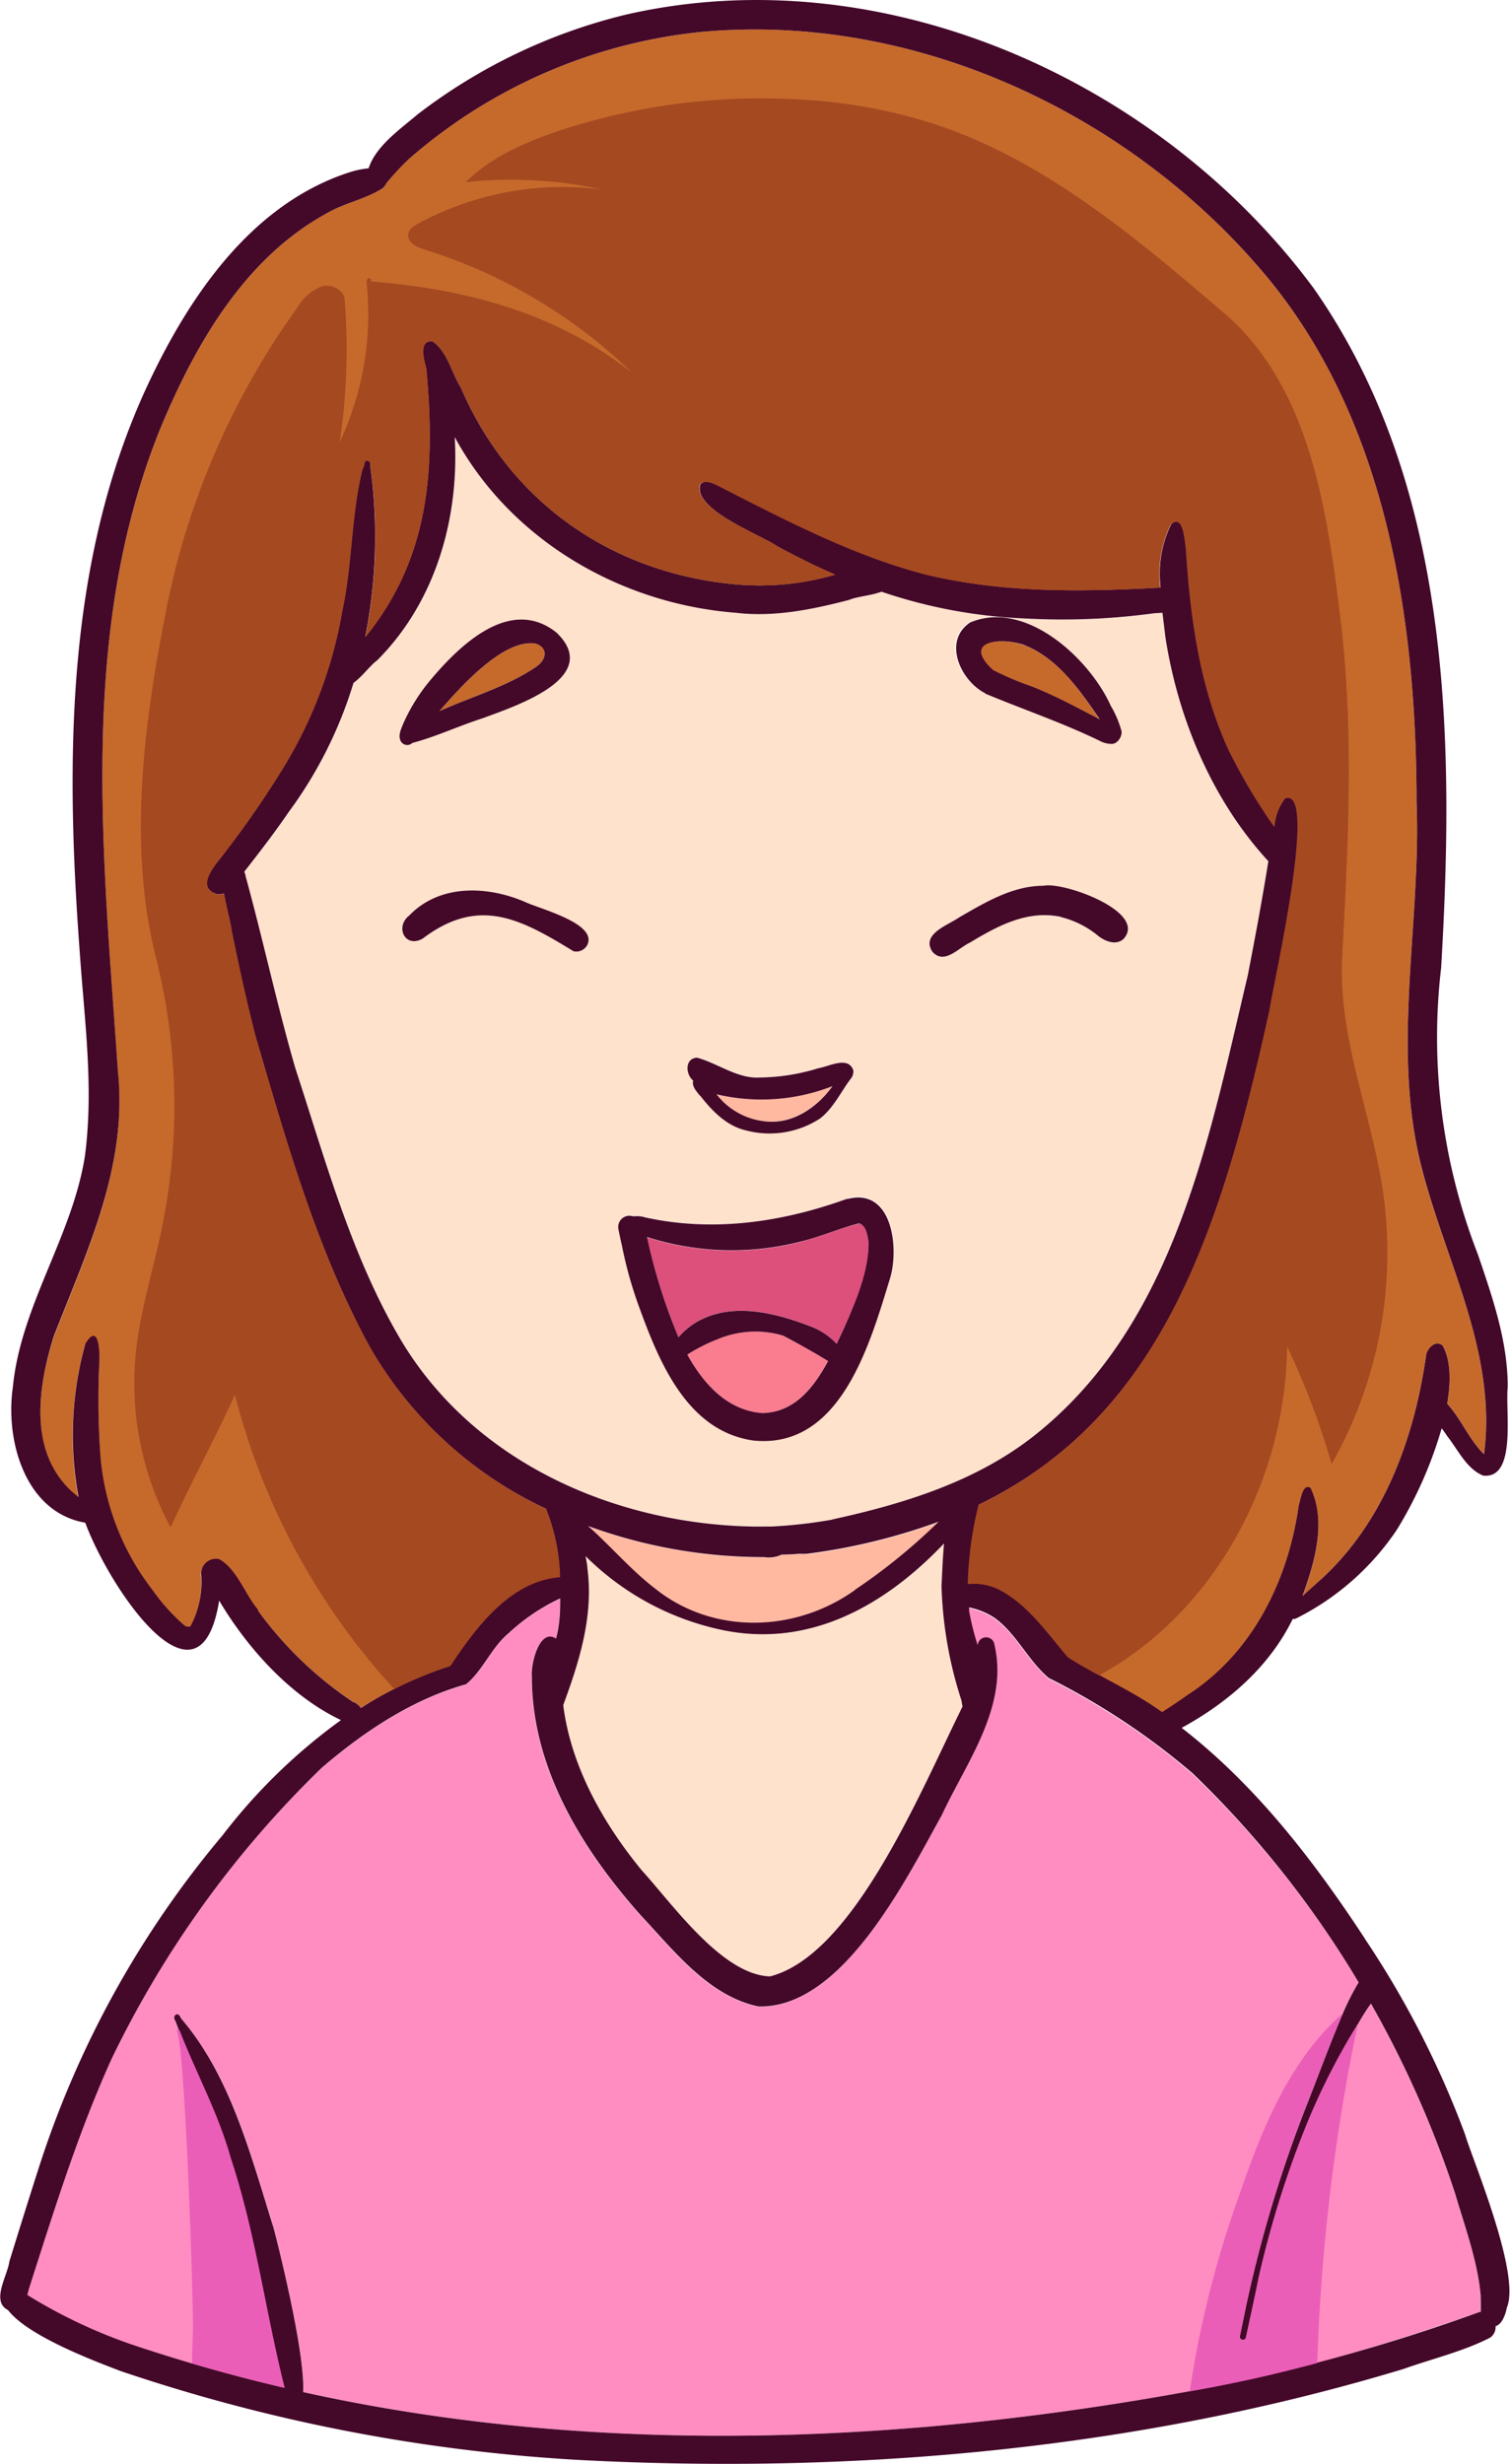 <svg xmlns="http://www.w3.org/2000/svg" viewBox="0 0 161.15 262.93"><defs><style>.cls-111{fill:#ffb9a1;}.cls-112{fill:#f97d8f;}.cls-113{fill:#c66a2c;}.cls-114{fill:#ffe2cc;}.cls-115{fill:#ff8dc1;}.cls-116{fill:#dd507b;}.cls-117{fill:#440829;}.cls-118{fill:#a54921;}.cls-119{fill:#ea5eb8;}</style></defs><g id="Layer_2" data-name="Layer 2"><g id="svg2"><path id="path194" class="cls-111" d="M82.31,119.7c2.65,0,5-1.72,6.54-3.8a20.81,20.81,0,0,1-12.38.87,7.54,7.54,0,0,0,5.84,2.93"/><path id="path196" class="cls-112" d="M76.51,142.94a18.42,18.42,0,0,0-3.16,1.61c1.87,3.36,4.41,6,8,6.24,3.44-.08,5.48-2.69,7-5.55-1.54-1-3.17-1.85-4.78-2.71a10.39,10.39,0,0,0-7.08.41"/><path id="path198" class="cls-113" d="M57.17,68.68C53.7,68.1,49,73.47,46.89,75.89c3.46-1.58,7.4-2.67,10.49-4.85.95-.74,1.1-2-.21-2.36"/><path id="path200" class="cls-113" d="M158.38,155.17c-1.6-1.54-2.42-3.74-3.92-5.39.4-2.42.36-4.64-.5-6.19-.73-.63-1.52.2-1.74.91-1.24,8.83-4.45,17.8-11.2,24-.64.61-1.34,1.21-2,1.82a.11.11,0,0,0,0,0c1.28-3.56,2.55-7.88.84-11.47-.85-.54-1.07,1.32-1.26,1.9-1.14,8-4.94,15.73-11.87,20.19-.75.54-1.84,1.26-2.72,1.83l0,0a62.73,62.73,0,0,0-6.65-3.93c-1.13-.62-2.25-1.24-3.33-1.93-2.26-2.63-4.35-5.76-7.55-7.32a6.1,6.1,0,0,0-3.14-.5,38.54,38.54,0,0,1,1.15-8.46c19.44-9.44,25.81-29,31.06-52.87.29-2.27,5.33-24,1.61-22.49a5.57,5.57,0,0,0-1.13,3,61.14,61.14,0,0,1-4.91-8.28C128,73.2,127,65.78,126.54,58.46c-.15-.77-.24-3.62-1.58-2.55a12.14,12.14,0,0,0-1.15,6.78c-.22,0-.43,0-.62.06-8.2.42-16.26.51-24.35-1.42-7.77-2-15-5.81-22.14-9.45-.57-.27-1.44-.74-2-.22-.85,2.7,6.37,5.33,8.31,6.66,2,1.08,4,2.07,6.12,3a28.61,28.61,0,0,1-11,1C65.11,61,54.4,53.51,49.2,41.37c-1-1.58-1.45-3.81-3-4.93-1.3-.19-1.15,1.34-.69,2.88C46.5,50.1,45.84,59.54,39,68a54.86,54.86,0,0,0,.53-18.34c.16-.49-.59-.7-.63-.2,0,.34-.25.64-.3,1-1.12,4.87-1,9.84-2.06,14.74a47.44,47.44,0,0,1-6.74,17.46,105.09,105.09,0,0,1-6.32,9c-.85,1.07-2.45,3.1-.31,3.77a1.36,1.36,0,0,0,.75-.08c.27,1.59.76,3.3.83,4.06.78,3.77,1.59,7.54,2.56,11.25,3.3,11.26,6.52,22.76,12.18,33.1a42.34,42.34,0,0,0,18.82,17.27,2.68,2.68,0,0,0,.07.27,20.74,20.74,0,0,1,1.4,7c-5.3.4-9,5.37-11.71,9.48a42.17,42.17,0,0,0-6,2.46c-1.23.63-2.41,1.31-3.57,2a1.88,1.88,0,0,0-.87-.66,40,40,0,0,1-10.11-9.72c-1.34-1.51-2.28-4.38-4.16-5.4a1.6,1.6,0,0,0-1.91,1.8,9.71,9.71,0,0,1-1.15,5.38.69.69,0,0,1-.65-.1,21.12,21.12,0,0,1-3.41-3.79c-3-4.11-5.17-8.77-5.51-13.87a81.64,81.64,0,0,1-.16-10c.1-1.09.05-4.91-1.49-2.38a36.46,36.46,0,0,0-.72,16.33,8.34,8.34,0,0,1-1.22-1.08c-4.05-4.3-3.06-10.76-1.43-16,3.53-9.14,7.93-18.16,6.86-28.3C11.05,91.55,8.3,67.77,17,46c3.7-9,9-18.37,17.83-23.22,1.86-1.1,4-1.47,5.84-2.59a1.4,1.4,0,0,0,.56-.65,31.67,31.67,0,0,1,2.39-2.58A56.25,56.25,0,0,1,74.72,3.42c22.79-2.18,46,8.66,60.53,26.17,12.77,15.42,15.91,36.5,15.93,56,.51,13-2.77,26.37.58,39.22,2.65,10.05,8,19.65,6.62,30.36"/><path id="path202" class="cls-114" d="M68.48,199.57c3.29,3.61,8.59,11.18,13.7,11.33,8.95-2.28,16.12-20,20.58-28.81a4.48,4.48,0,0,1-.11-.6,43.27,43.27,0,0,1-2.14-12.28c0-.73.09-2.55.27-4.51-6.26,6.6-14.37,11.22-23.75,9.22a29.13,29.13,0,0,1-14.53-7.86c.08.53.14,1,.19,1.3.67,5.07-.85,9.9-2.58,14.59.81,6.51,4.26,12.57,8.37,17.62"/><path id="path204" class="cls-111" d="M86.16,165.83a6,6,0,0,1-.85,0q-.94.07-1.89.09a3.12,3.12,0,0,1-1.86.27,54.51,54.51,0,0,1-18.8-3.32c2.45,2.17,4.58,4.73,7.2,6.71,6.2,4.94,15,4.64,21.27.13h0a62.56,62.56,0,0,0,8.92-7.26,64.9,64.9,0,0,1-14,3.41"/><path id="path206" class="cls-113" d="M110.15,73.28c2.47,1,4.81,2.26,7.17,3.48-2-3.07-4.44-6.51-8-7.9-2.51-.91-6.86-.53-3.42,2.64a32,32,0,0,0,4.21,1.78"/><path id="path208" class="cls-114" d="M99.51,101.58c-1.27-1.9,1.62-2.83,2.83-3.68,2.78-1.59,5.71-3.42,9-3.38,2.19-.47,11.24,2.84,8.52,5.71-.8.7-1.9.22-2.63-.33a10,10,0,0,0-4.06-2.05c-3.6-.76-6.77,1-9.71,2.74-1.21.57-2.69,2.38-4,1ZM95,136.36c-2.16,7-5.29,18.25-14.57,17.32-7.16-1-10.15-8.56-12.32-14.55a43.43,43.43,0,0,1-1.72-6.22c-.14-.61-.27-1.22-.39-1.82a1.21,1.21,0,0,1,1-1.39,1.43,1.43,0,0,1,.6.06,3,3,0,0,1,1.28.11c7.27,1.64,14.64.55,21.56-2,4.77-1.28,5.62,5.13,4.57,8.45ZM62.69,100.87a1.33,1.33,0,0,1-1.45.64c-5.64-3.45-10.1-5.9-16.1-1.35-1.88,1.06-3-1.25-1.42-2.48C47,94.32,52,94.52,56,96.23c1.58.78,7.83,2.32,6.66,4.64ZM43,77.3a19.49,19.49,0,0,1,3.08-4.89c3.14-3.71,8.47-8.79,13.33-4.9,5,4.81-4.44,7.85-7.93,9.15-2.56.82-4.94,2-7.47,2.62a.79.79,0,0,1-1.24-.19C42.44,78.53,42.76,77.84,43,77.3Zm31.41,35.54c2.21.58,4.35,2.28,6.73,2.12a21.83,21.83,0,0,0,6.27-1c1.13-.18,3.17-1.34,3.7.24a1.24,1.24,0,0,1-.31.94c-1.06,1.42-1.83,3.11-3.25,4.2a9.88,9.88,0,0,1-8,1.24c-2-.5-3.56-2.11-4.8-3.7-.34-.46-.88-1-.71-1.61-.83-.67-.91-2.35.39-2.45Zm29.07-46.46c5.91-2.48,12.75,3.8,15,8.89h0A10.92,10.92,0,0,1,119.66,78c0,.61-.49,1.38-1.12,1.32a2.64,2.64,0,0,1-1-.22c-4-2-8.32-3.43-12.47-5.16C102.42,72.67,100.46,68.37,103.46,66.38Zm29.67,37.74c.79-4.06,1.55-8.12,2.2-12.2-6-6.54-9.63-15.28-11-24-.09-.81-.2-1.66-.3-2.51l-.88.05a72.4,72.4,0,0,1-13.72.56A54.18,54.18,0,0,1,94.1,63.15c-1.08.42-2.59.51-3.46.88-3.93,1-8,1.86-12.08,1.37-12.48-1-24.12-7.85-30-18.75.51,8.69-2.07,17.63-8.29,23.84-.71.5-1.59,1.74-2.51,2.39a45.44,45.44,0,0,1-6.93,13.8C29.31,88.86,27.7,91,26.07,93c.05.15.1.31.14.47,1.85,6.73,3.39,13.9,5.32,20.53,3.22,9.78,6,20,11.2,28.88,7.83,13.16,22.92,19.77,37.8,20h1.19a3.92,3.92,0,0,1,.48,0,51.25,51.25,0,0,0,6.6-.74c7.89-1.72,15.75-4.19,22-9.3C125.36,141,129,121.47,133.13,104.12"/><path id="path210" class="cls-115" d="M158,245.4c0,.38,0,.85,0,1.3,0,0-.06,0-.09,0-5.71,2-11.49,3.87-17.36,5.46-3.46.93-7,1.77-10.49,2.44-1,.19-2.08.4-3.12.58-30.33,5.53-62.12,6.86-92.42.54-.73-.14-1.43-.3-2.16-.45.22-4.39-2.89-16.56-3.18-17.63s-.71-2.28-1.06-3.43c0,0,0,0,0,0-2-6.63-4.23-13.46-8.73-18.74a1.22,1.22,0,0,1-.17-.29c-.35-.49-.84.06-.48.5.13.36.27.72.42,1.07,1.74,4.49,4.1,8.78,5.41,13.45,2.68,8,3.73,16.45,5.79,24.63q-5-1.14-9.89-2.6c-1.91-.55-3.79-1.14-5.67-1.77a55,55,0,0,1-11.9-5.52c.06-.22.11-.44.16-.65,2.63-8.22,5.25-16.71,8.86-24.61a109,109,0,0,1,22.4-31c4.49-3.85,9.65-7.29,15.41-8.92,1.81-1.48,2.7-3.92,4.53-5.44a20.93,20.93,0,0,1,5.5-3.7c0,.75,0,1.49-.08,2.23a12.27,12.27,0,0,1-.37,2.05c-1.74-1.18-2.71,2.64-2.57,4.09,0,9.71,5.36,18.4,11.64,25.44,3.54,3.78,7.2,8.6,12.53,9.71,8.95.26,15.77-13.55,19.57-20.4,2.7-5.76,7.25-11.71,5.58-18.4a.9.9,0,0,0-1.74.26v.05a27.41,27.41,0,0,1-.91-3.65c0-.13,0-.26,0-.39a7.34,7.34,0,0,1,2.71,1.11c2.38,1.72,3.59,4.56,5.8,6.42a75.62,75.62,0,0,1,15.34,10.16A107.68,107.68,0,0,1,145,211.54a23.16,23.16,0,0,0-1.68,3.29h0c-1.32,3.07-2.48,6.26-3.72,9.38A138.64,138.64,0,0,0,133,246c-.23,1.08-.45,2.18-.68,3.28a.33.33,0,0,0,.25.4.34.34,0,0,0,.4-.26c.45-2.14.93-4.27,1.37-6.41a104.51,104.51,0,0,1,4.86-15.71,70.5,70.5,0,0,1,5.73-11.34v0a1.1,1.1,0,0,1,.09-.14,17.9,17.9,0,0,1,1.29-2,112.49,112.49,0,0,1,9,20.32c1,3.42,2.41,7.22,2.72,10.9,0,.13,0,.26,0,.37"/><path id="path212" class="cls-116" d="M91.7,130.57c-2.19.52-4.25,1.46-6.45,2a29.54,29.54,0,0,1-16.2-.54,60.38,60.38,0,0,0,3.36,10.66,7.7,7.7,0,0,1,2.66-2c3.71-1.69,8.08-.48,11.69.94a7.31,7.31,0,0,1,2.53,1.76l.84-1.79c1.25-2.81,2.62-5.89,2.57-9-.12-.72-.22-1.77-1-2.06"/><path id="path214" class="cls-117" d="M158,246.71a.33.33,0,0,0-.1,0,199.71,199.71,0,0,1-27.86,7.88c-32,6.16-65.71,7.74-97.69.67.23-4.37-2.89-16.56-3.18-17.62-2.42-7.65-4.51-16-9.81-22.21a1.64,1.64,0,0,1-.16-.29c-.34-.49-.84.06-.48.5,1.77,4.87,4.41,9.47,5.83,14.52,2.68,8,3.72,16.46,5.79,24.64q-7.86-1.83-15.57-4.38A55.38,55.38,0,0,1,2.92,244.9c.06-.22.11-.44.16-.64,2.64-8.23,5.26-16.72,8.86-24.62a109.32,109.32,0,0,1,22.4-31c4.49-3.85,9.65-7.3,15.4-8.91,1.81-1.49,2.7-3.93,4.54-5.45a21.21,21.21,0,0,1,5.5-3.71c0,.75,0,1.5-.08,2.24a12.24,12.24,0,0,1-.36,2.05c-1.74-1.17-2.71,2.64-2.58,4.08,0,9.72,5.36,18.41,11.63,25.45,3.55,3.78,7.22,8.6,12.54,9.72,8.95.25,15.77-13.57,19.58-20.42,2.69-5.76,7.24-11.7,5.57-18.39a.9.9,0,0,0-1.74.26v0a27,27,0,0,1-.91-3.64l0-.39a7.66,7.66,0,0,1,2.71,1.11c2.37,1.72,3.58,4.57,5.79,6.42a75.62,75.62,0,0,1,15.34,10.16A107.56,107.56,0,0,1,145,211.54a25.93,25.93,0,0,0-1.67,3.28c-1.32,3.08-2.49,6.28-3.72,9.41A137.65,137.65,0,0,0,133,246c-.22,1.09-.45,2.18-.68,3.28a.34.34,0,0,0,.26.4.33.33,0,0,0,.4-.26c.46-2.14.93-4.27,1.36-6.41a104.59,104.59,0,0,1,4.88-15.71,72.08,72.08,0,0,1,5.81-11.5,21.2,21.2,0,0,1,1.28-2,111.53,111.53,0,0,1,9,20.32c1,3.42,2.41,7.22,2.72,10.9,0,.13,0,.26,0,.38,0,.37,0,.84,0,1.3ZM88.8,162.16a51.25,51.25,0,0,1-6.6.74,3.92,3.92,0,0,0-.48,0H80.53c-14.88-.23-30-6.84-37.8-20-5.23-8.88-8-19.1-11.2-28.88-1.93-6.63-3.47-13.8-5.32-20.53,0-.16-.09-.32-.14-.47,1.63-2.08,3.24-4.17,4.73-6.35a45.44,45.44,0,0,0,6.93-13.8c.92-.65,1.8-1.89,2.51-2.39,6.22-6.21,8.8-15.15,8.29-23.84,5.91,10.9,17.55,17.78,30,18.75,4.08.49,8.15-.35,12.08-1.37.87-.37,2.38-.46,3.46-.88A54.18,54.18,0,0,0,109.46,66a72.4,72.4,0,0,0,13.72-.56l.88-.05c.1.85.21,1.7.3,2.51,1.34,8.75,5,17.49,11,24-.65,4.08-1.41,8.14-2.2,12.2-4.12,17.35-7.77,36.88-22.34,48.74-6.24,5.11-14.1,7.58-22,9.3Zm2.43,7.52c-6.3,4.51-15.07,4.81-21.27-.13-2.62-2-4.75-4.54-7.2-6.71a54.51,54.51,0,0,0,18.8,3.32,3.12,3.12,0,0,0,1.86-.27q.94,0,1.89-.09a6,6,0,0,0,.85,0,64.9,64.9,0,0,0,14-3.41,62.56,62.56,0,0,1-8.92,7.26Zm-28.54-2.32c0-.31-.11-.77-.19-1.3A29.13,29.13,0,0,0,77,173.92c9.38,2,17.49-2.62,23.75-9.22-.18,2-.22,3.78-.27,4.51a43.27,43.27,0,0,0,2.14,12.28,4.48,4.48,0,0,0,.11.6C98.3,191,91.13,208.62,82.18,210.9c-5.11-.15-10.41-7.72-13.7-11.33-4.11-5-7.56-11.11-8.37-17.62,1.73-4.69,3.25-9.52,2.58-14.59Zm-35.15,4.41c-1.33-1.51-2.27-4.39-4.17-5.4a1.59,1.59,0,0,0-1.89,1.8,10,10,0,0,1-1.16,5.38.69.69,0,0,1-.65-.11,20.86,20.86,0,0,1-3.41-3.79,27,27,0,0,1-5.51-13.86,81.51,81.51,0,0,1-.17-10c.11-1.1.05-4.92-1.47-2.39a36.21,36.21,0,0,0-.73,16.34,9.05,9.05,0,0,1-1.23-1.09c-4.05-4.31-3.05-10.76-1.43-16,3.54-9.13,7.93-18.16,6.86-28.3C11.05,91.55,8.3,67.77,17,46c3.7-9,9-18.38,17.84-23.22,1.85-1.1,4-1.47,5.85-2.6a1.42,1.42,0,0,0,.55-.64,29.86,29.86,0,0,1,2.4-2.58A56.12,56.12,0,0,1,74.71,3.42c22.81-2.17,46,8.66,60.54,26.17C148,45,151.16,66.1,151.18,85.59c.51,13-2.77,26.37.59,39.21,2.63,10.06,8,19.66,6.61,30.38-1.6-1.55-2.43-3.75-3.93-5.39.41-2.43.37-4.65-.49-6.2-.72-.63-1.53.2-1.74.9-1.24,8.84-4.45,17.81-11.19,24-.65.59-1.34,1.2-2,1.81a.14.14,0,0,0,0-.06c1.28-3.55,2.55-7.88.83-11.46-.85-.54-1.07,1.32-1.26,1.9-1.13,8-4.93,15.73-11.86,20.19-.75.54-1.84,1.26-2.72,1.83l0,0c-3.14-2.26-6.72-3.8-10-5.85-2.26-2.64-4.34-5.76-7.54-7.33a6.27,6.27,0,0,0-3.15-.51,38.62,38.62,0,0,1,1.15-8.45c19.44-9.44,25.81-29,31.07-52.88.27-2.27,5.32-24,1.6-22.49a5.64,5.64,0,0,0-1.14,3,62.13,62.13,0,0,1-4.9-8.28c-3.12-6.72-4.07-14.14-4.52-21.46-.15-.78-.25-3.62-1.58-2.55a12,12,0,0,0-1.15,6.78l-.63.06c-8.19.42-16.25.51-24.34-1.42-7.77-2-15-5.81-22.14-9.44-.57-.28-1.44-.76-2-.22C73.85,54.35,81.07,57,83,58.32c2,1.08,4,2.08,6.12,3a28.61,28.61,0,0,1-11,1C65.1,61,54.4,53.51,49.19,41.37c-1-1.59-1.43-3.82-3-4.93-1.31-.19-1.15,1.34-.7,2.88,1,10.79.35,20.22-6.51,28.65a55.05,55.05,0,0,0,.53-18.33c.16-.49-.59-.69-.63-.19,0,.33-.25.63-.3,1-1.13,4.85-1,9.84-2.06,14.74a47.31,47.31,0,0,1-6.75,17.45,98,98,0,0,1-6.32,9c-.84,1.08-2.44,3.1-.31,3.77a1.37,1.37,0,0,0,.76-.08c.26,1.59.76,3.3.83,4.07.78,3.76,1.58,7.52,2.55,11.24,3.3,11.26,6.54,22.76,12.19,33.11a42.32,42.32,0,0,0,18.82,17.26,1.38,1.38,0,0,0,.08.27,20.77,20.77,0,0,1,1.38,7c-5.29.4-9,5.36-11.7,9.48a41.89,41.89,0,0,0-9.54,4.5,1.74,1.74,0,0,0-.86-.66,39.87,39.87,0,0,1-10.11-9.72Zm118.11,35.08c-5.45-8.31-11.64-16.35-19.54-22.47,5-2.74,9.37-6.54,11.85-11.62a.72.72,0,0,0,.43-.09,28.05,28.05,0,0,0,10.69-9.44,44,44,0,0,0,4.78-10.82c.23.32.45.61.58.83,1.16,1.45,2.05,3.48,3.84,4.22,3.63.4,2.34-6.91,2.63-9.46,0-4.9-1.64-9.6-3.2-14.18a63.74,63.74,0,0,1-3.91-30.54c1.45-24.61,1.07-51.58-13.61-72.53C123.78,8.57,94.2-4.72,66.81,1.56A59.38,59.38,0,0,0,44.56,12.21c-1.8,1.54-4.46,3.37-5.22,5.75a9.83,9.83,0,0,0-1.87.37C26.92,21.66,20.21,31.56,15.73,41.15,7,59.9,7,81.22,8.5,101.45c.5,7.37,1.54,14.61.55,22-1.38,8.56-6.84,15.9-7.68,24.59-.82,5.68,1.31,13.34,7.73,14.45,2.65,7.15,12.22,21.19,14.29,8.31,3,5.05,7.59,10.19,13,12.75a60.73,60.73,0,0,0-12.65,12.31A104.76,104.76,0,0,0,4.14,231.32q-1.6,5-3.14,10c-.2,1.54-2,4.26-.14,5.19,2.14,2.81,9.45,5.52,12,6.5a184.92,184.92,0,0,0,48.9,9.49c29.57,1.55,59.62-1.12,88-9.7,3.08-1.1,6.36-1.86,9.27-3.35a1.37,1.37,0,0,0,.58-1.22c.62-.2,1-1,1.21-2,1.5-3.62-3.74-15.95-4.46-18.45a99.83,99.83,0,0,0-10.77-21"/><path id="path216" class="cls-117" d="M56,96.23c-4-1.71-9.06-1.91-12.31,1.45-1.58,1.23-.46,3.54,1.42,2.48,6-4.55,10.46-2.1,16.1,1.35a1.33,1.33,0,0,0,1.45-.64C63.86,98.55,57.61,97,56,96.23"/><path id="path218" class="cls-117" d="M113.18,97.85a10,10,0,0,1,4.06,2.05c.73.55,1.83,1,2.63.33,2.72-2.87-6.33-6.18-8.52-5.71-3.3,0-6.23,1.79-9,3.38-1.21.85-4.1,1.78-2.83,3.68,1.27,1.39,2.75-.42,4-1,2.94-1.77,6.11-3.5,9.71-2.74"/><path id="path220" class="cls-117" d="M57.17,68.68c1.31.41,1.16,1.62.21,2.36-3.09,2.18-7,3.27-10.49,4.85C49,73.47,53.7,68.1,57.17,68.68ZM44,79.28c2.53-.66,4.91-1.8,7.47-2.62,3.49-1.3,12.9-4.34,7.93-9.15-4.86-3.89-10.19,1.19-13.33,4.9A19.49,19.49,0,0,0,43,77.3c-.22.54-.54,1.23-.23,1.79a.79.79,0,0,0,1.24.19"/><path id="path222" class="cls-117" d="M109.36,68.86c3.52,1.39,5.94,4.83,8,7.9-2.36-1.22-4.7-2.5-7.17-3.48a32,32,0,0,1-4.21-1.78c-3.44-3.17.91-3.55,3.42-2.64ZM105.11,74c4.15,1.73,8.44,3.18,12.47,5.16a2.64,2.64,0,0,0,1,.22c.63.06,1.16-.71,1.12-1.32a10.92,10.92,0,0,0-1.16-2.75h0c-2.29-5.09-9.13-11.37-15-8.89-3,2-1,6.29,1.65,7.58"/><path id="path224" class="cls-117" d="M88.85,115.9c-1.49,2.08-3.89,3.84-6.54,3.8h0a7.54,7.54,0,0,1-5.84-2.93A20.81,20.81,0,0,0,88.85,115.9Zm-14.14,1c1.24,1.59,2.77,3.2,4.8,3.7a9.88,9.88,0,0,0,8-1.24c1.42-1.09,2.19-2.78,3.25-4.2a1.24,1.24,0,0,0,.31-.94c-.53-1.58-2.57-.42-3.7-.24a21.83,21.83,0,0,1-6.27,1c-2.38.16-4.52-1.54-6.73-2.12-1.3.1-1.22,1.78-.39,2.45-.17.63.37,1.15.71,1.61"/><path id="path226" class="cls-117" d="M82.36,119.7h0"/><path id="path228" class="cls-117" d="M90.13,141.61l-.84,1.79a7.31,7.31,0,0,0-2.53-1.76c-3.61-1.42-8-2.63-11.69-.94a7.7,7.7,0,0,0-2.66,2A60.38,60.38,0,0,1,69.05,132a29.54,29.54,0,0,0,16.2.54c2.2-.51,4.26-1.45,6.45-2,.78.29.88,1.34,1,2.06,0,3.09-1.32,6.17-2.57,9Zm-8.78,9.18c-3.59-.27-6.13-2.88-8-6.24a18.42,18.42,0,0,1,3.16-1.61,10.39,10.39,0,0,1,7.08-.41c1.61.86,3.24,1.75,4.78,2.71-1.54,2.86-3.58,5.47-7,5.55Zm9.08-22.88c-6.92,2.51-14.29,3.6-21.56,2a3,3,0,0,0-1.28-.11,1.43,1.43,0,0,0-.6-.06,1.21,1.21,0,0,0-1,1.39c.12.6.25,1.21.39,1.82a43.43,43.43,0,0,0,1.72,6.22c2.17,6,5.16,13.55,12.32,14.55,9.28.93,12.41-10.27,14.57-17.32,1-3.32.2-9.73-4.57-8.45"/><path id="path230" class="cls-118" d="M142.12,156.24a82.09,82.09,0,0,0-4.76-12.56c-.13,13.79-7.27,27.61-19.16,34.59l-.9.52c-1.13-.62-2.25-1.24-3.33-1.93-2.26-2.63-4.35-5.76-7.55-7.32a6.1,6.1,0,0,0-3.14-.5,38.54,38.54,0,0,1,1.15-8.46c19.44-9.44,25.81-29,31.06-52.87.29-2.27,5.33-24,1.61-22.49a5.57,5.57,0,0,0-1.13,3,61.14,61.14,0,0,1-4.91-8.28C128,73.2,127,65.78,126.54,58.46c-.15-.77-.24-3.62-1.58-2.55a12.14,12.14,0,0,0-1.15,6.78c-.22,0-.43,0-.62.06-8.2.42-16.26.51-24.35-1.42-7.77-2-15-5.81-22.14-9.45-.57-.27-1.44-.74-2-.22-.85,2.7,6.37,5.33,8.31,6.66,2,1.08,4,2.07,6.12,3a28.61,28.61,0,0,1-11,1C65.11,61,54.4,53.51,49.2,41.37c-1-1.58-1.45-3.81-3-4.93-1.3-.19-1.15,1.34-.69,2.88C46.5,50.1,45.84,59.54,39,68a54.86,54.86,0,0,0,.53-18.34c.16-.49-.59-.7-.63-.2,0,.34-.25.64-.3,1-1.12,4.87-1,9.84-2.06,14.74a47.44,47.44,0,0,1-6.74,17.46,105.09,105.09,0,0,1-6.32,9c-.85,1.07-2.45,3.1-.31,3.77a1.36,1.36,0,0,0,.75-.08c.27,1.59.76,3.3.83,4.06.78,3.77,1.59,7.54,2.56,11.25,3.3,11.26,6.52,22.76,12.18,33.1a42.34,42.34,0,0,0,18.82,17.27,2.68,2.68,0,0,0,.07.27,20.74,20.74,0,0,1,1.4,7c-5.3.4-9,5.37-11.71,9.48a42.17,42.17,0,0,0-6,2.46,73.22,73.22,0,0,1-17-31.4c-2.18,4.8-4.69,9.37-6.86,14.16a32.54,32.54,0,0,1-3.71-18.67c.46-4.45,1.83-8.76,2.74-13.13a64.65,64.65,0,0,0-.56-28.86c-3-11.73-1.42-24.52.89-36.39A82.41,82.41,0,0,1,31.8,32.73a5.26,5.26,0,0,1,2.44-2.14c1-.33,2.45.25,2.54,1.36a66.47,66.47,0,0,1-.53,15.24,32.25,32.25,0,0,0,2.87-17.06c0-.19.07-.43.26-.45s.34.28.16.35c10.25.81,19.84,3.37,27.92,9.75A55.57,55.57,0,0,0,45.31,26.63c-.83-.25-1.87-.77-1.74-1.63.08-.56.61-.91,1.09-1.16a32.49,32.49,0,0,1,19.49-3.63,45,45,0,0,0-14.46-.77c2.81-2.76,6.56-4.37,10.32-5.6a69.09,69.09,0,0,1,25.42-3.22,56.42,56.42,0,0,1,14.34,2.63c11.75,3.88,21.46,12.11,30.86,20.15,9.09,7.78,11,20.84,12.44,32.72s.82,23.89.18,35.84c-.45,8.36,2.71,15.77,4.16,24a45.71,45.71,0,0,1-5.29,30.26"/><path id="path232" class="cls-119" d="M24.59,230.16c2.68,8,3.73,16.45,5.79,24.63q-5-1.14-9.89-2.6c0-1.19.08-2.38.1-3.56.07-2.53-.87-32.08-1.81-32a.82.82,0,0,1,.4.06c1.74,4.49,4.1,8.78,5.41,13.45"/><path id="path234" class="cls-119" d="M144.92,215.94a209,209,0,0,0-4.34,36.22c-3.46.93-7,1.77-10.49,2.44-1,.19-2.08.4-3.12.58a109.61,109.61,0,0,1,5.34-21.09c2.41-7.06,5.44-14.4,11-19.24-1.32,3.07-2.48,6.26-3.72,9.38A138.64,138.64,0,0,0,133,246c-.23,1.08-.45,2.18-.68,3.28a.33.33,0,0,0,.25.4.34.34,0,0,0,.4-.26c.45-2.14.93-4.27,1.37-6.41a104.51,104.51,0,0,1,4.86-15.71,70.5,70.5,0,0,1,5.73-11.34"/></g></g></svg>